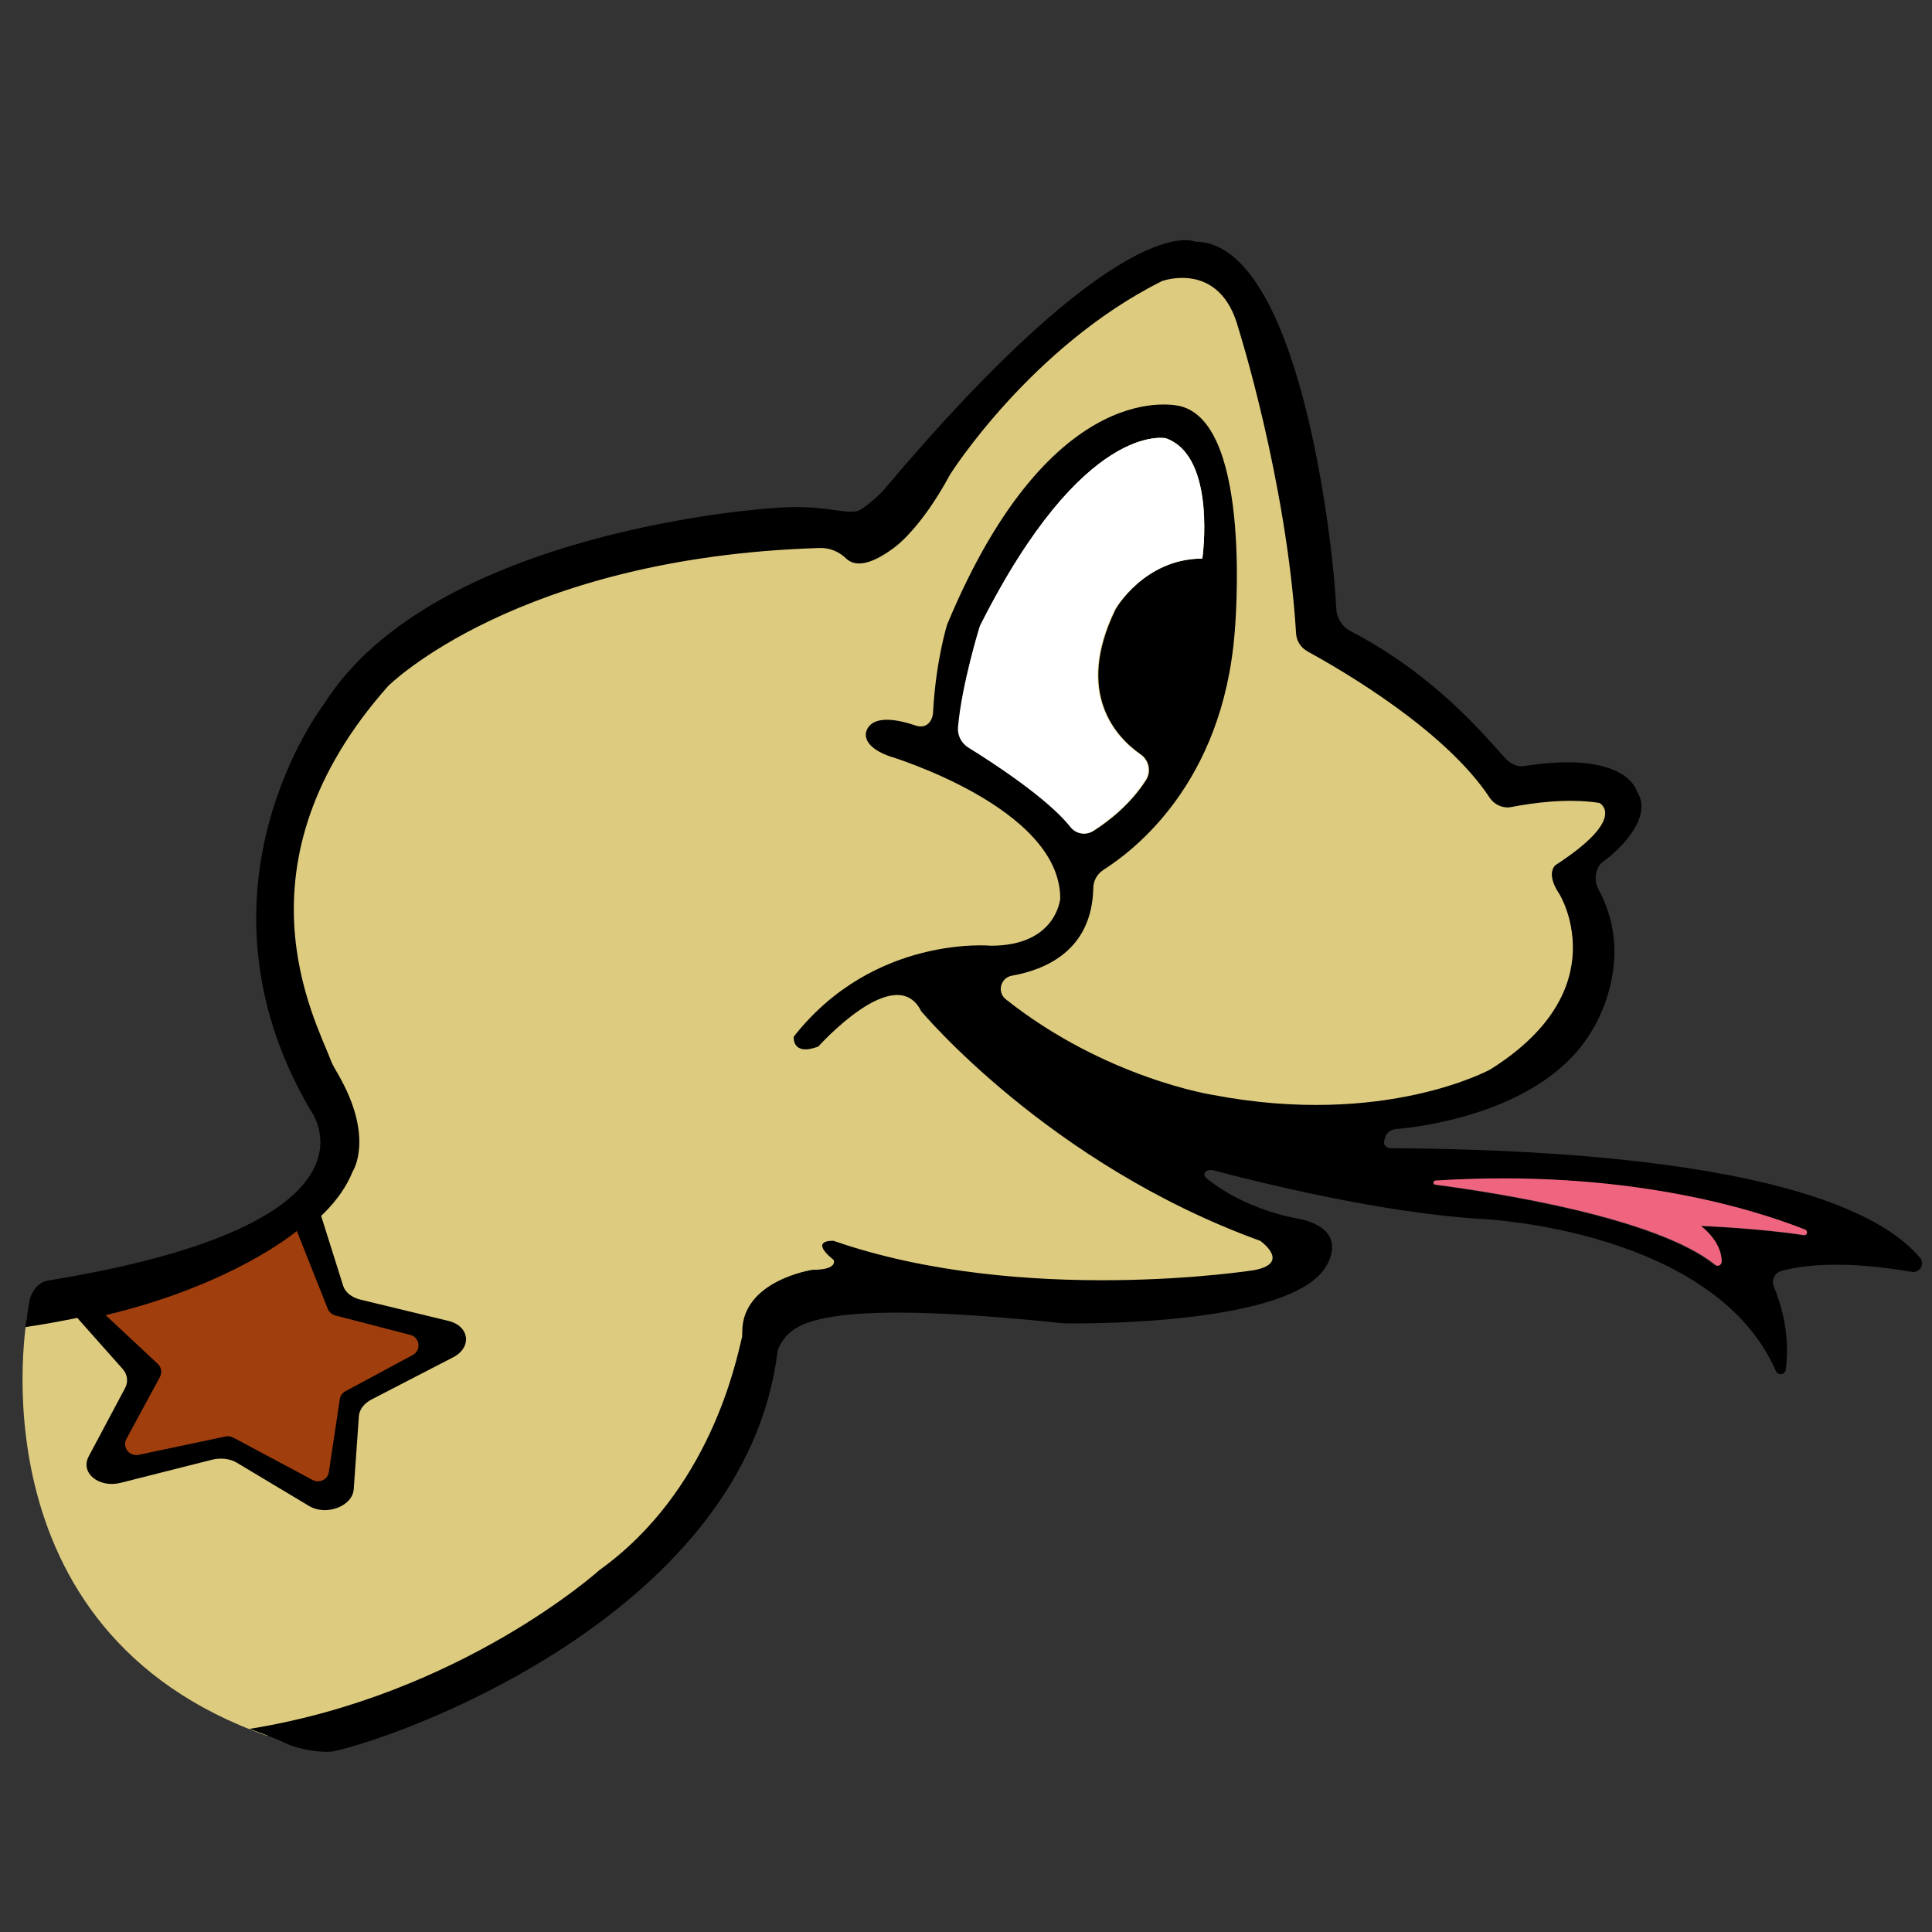 <?xml version="1.0" encoding="utf-8"?>
<!-- Generator: Adobe Illustrator 27.4.0, SVG Export Plug-In . SVG Version: 6.00 Build 0)  -->
<svg version="1.1" id="Layer_1" xmlns="http://www.w3.org/2000/svg" xmlns:xlink="http://www.w3.org/1999/xlink" x="0px" y="0px"
	 viewBox="0 0 566.9 566.9" style="enable-background:new 0 0 566.9 566.9;" xml:space="preserve">
<rect x="0" y="0" width="566.9" height="566.9" fill="#333333" stroke="none"/>
<style type="text/css">
	.st0{fill:#DDCB7F;}
	.st1{fill:#EF657F;}
	.st2{fill:#FFFFFF;}
	.st3{fill:#A03E0D;}
</style>
<path class="st0" d="M8,386.1c0,0-17.3,92.4,70.3,123.2c0,0,22-4.4,64.7-23.7c0,0,71-31.5,75.5-99.2c0,0,12.2-14.2,41.6-13.2
	c0,0,107.7,15.2,115.8-5.1c0,0,2.1-3.6-14.7-8.9c0,0-26.9-13.4-20.8-28.7l57.9-4.1c0,0,83.3-7.1,58.9-68c3-3.2,21.6-17.2,15.7-24.9
	c0,0-20.8-4.6-34.5,0c0,0-27.2-33.9-57-46.2c0,0-4.3-119.1-41.9-109.3c0,0-20.4-0.4-83.3,77.8c0,0-110.7-4.1-154.4,51.8
	c0,0-35.5,50.8-7.1,112.7c0,0,22,27.2-24.7,46.5C69.9,366.8,18.4,376.9,8,386.1z"/>
<g>
	<g id="XMLID_00000059992578142972034780000014958729278084566424_">
		<g>
			<path d="M563.4,369.1c1.5,1.8-0.1,4.5-2.4,4.1c-20.9-3.6-32.7-1.8-38.2-0.3c-2,0.5-3.1,2.7-2.3,4.6c4.3,10.5,4.2,19.2,3.5,24.4
				c-0.2,1.5-2.3,1.8-2.9,0.4c-18.2-41.6-86-44.6-86-44.6c-29.1-1.7-64.7-10.5-79.1-14.3c-2-0.5-3.6,1.1-1.9,2.4
				c11.6,9.4,26.4,11.7,26.4,11.7c16,3,8.7,13.9,8.7,13.9c-10.3,18.3-77.1,16.9-77.1,16.9c-73.4-7.7-79.6,0.5-83,6
				c-0.5,0.8-0.9,1.7-1,2.7c-9.6,74.9-106.4,111.4-129.8,116.8c-3.4,0.8-11.1-0.6-14.3-2.2c-4-1.9-8.6-3.5-10.8-4.3
				c62.2-10,102.7-46.6,102.7-46.6c32.5-23.3,40.1-61.4,41.7-67.8c0.2-0.7,0.2-1.4,0.2-2c-0.1-15.2,20.6-18.3,20.6-18.3
				c7.7,0,6.2-2.9,6.2-2.9c-7.5-6.1,0-5.6,0-5.6c55.7,19.3,123.4,8.6,123.4,8.6c11-2.1,1.8-8.6,1.8-8.6
				c-62.1-22.5-99.5-67.4-99.5-67.4c-7.5-15-30.2,10.4-30.2,10.4c-7.8,2.9-7.2-2.9-7.2-2.9c23.5-30,57.9-26.7,57.9-26.7
				c19.3,0,20.3-13.9,20.3-13.9c0-26.8-50.4-41.8-50.4-41.8c-8.6-3.2-6.4-7.5-6.4-7.5c1.9-4.6,9.1-3.2,14.4-1.4c2.9,1,5-1,5.1-4.1
				c0.8-14.9,4.1-25.5,4.1-25.5c31-74.6,68.5-64.1,68.5-64.1c21.4,5.4,15.9,66.2,15.9,66.2c-3.5,44.8-30,64.4-38.6,69.9
				c-1.8,1.2-2.9,3.2-2.9,5.3c-0.4,18.5-14.3,24-23.9,25.7c-3.3,0.6-4.4,4.8-1.8,6.9c29.4,23.3,60.9,28.1,60.9,28.1
				c50.3,9.6,81.3-7.5,81.3-7.5c37.5-23.5,20.3-51.4,20.3-51.4c-4.3-6.4-1.1-8.6-1.1-8.6c21.4-13.9,12.8-18.2,12.8-18.2
				c-9.6-1.5-20.1,0.1-25.8,1.2c-2.4,0.5-4.9-0.6-6.3-2.6c-13.2-20.1-43.8-37.7-53.6-43.1c-1.9-1.1-3.2-3-3.3-5.3
				c-2.8-44.9-16.9-89.4-16.9-89.4c-5.4-20.3-22.5-13.9-22.5-13.9c-38.5,19.3-62.1,56.7-62.1,56.7c-8.6,16-16.3,21.4-16.3,21.4
				c-8.1,6.1-12.1,5.2-14.1,3.4c-2.1-2.1-4.9-3.3-7.9-3.2c-88.8,2.7-126.6,40.5-126.6,40.5C67.4,253.7,92.5,299,97.1,311.2
				c0.5,1.4,1.4,2.7,2.1,4c10.8,18.7,4.3,28.5,4.3,28.5c-13.9,34.8-96.1,45.7-96.1,45.7c0.4-2.5,0.9-5.2,1.2-7.4
				c0.4-2.7,2.5-5.7,5.2-6.2C117.4,359,91,325.6,91,325.6C53.2,260.8,95,206.7,95,206.7c32.3-51.5,131.7-57.6,131.7-57.6
				c14.8-1.3,21.4,2,25,0.8c1.7-0.5,6.3-4.6,7.5-6c70.4-83.6,91.4-73,91.4-73c30.4,0,40.5,86.9,41.5,107.6c0.1,2.9,1.8,5.5,4.4,6.8
				c24.9,13,39.4,30.9,45.2,37.2c1.4,1.5,3.4,2.6,5.4,2.3c30.4-4.8,33.2,7.4,33.2,7.4c4.7,7-3.9,16.3-10.1,20.8
				c-2.2,1.6-2.5,5.6-1.2,7.9c11.5,20.9-1.7,41.2-1.7,41.2c-13.7,23.9-49.4,28.5-57.7,29.2c-1.3,0.1-2.5,0.9-3,2
				c-0.1,0.2-0.1,0.2-0.5,1.7c-0.2,1,0.9,1.9,1.9,1.9C527,337.7,555,359.1,563.4,369.1z M529.2,362.5c1,0.2,1.4-1.3,0.4-1.6
				c-15.1-6-53-18-108.6-14.4c-0.7,0.1-0.8,1.1,0,1.2c17,2.2,64.7,9.5,82.1,23.5c0.8,0.6,2,0.1,1.9-0.9c-0.1-2.4-1.1-6.5-6.1-10.5
				C499,359.7,516.4,360.5,529.2,362.5z M352.8,163.9c0,0,4.3-30-10.7-35.3c0,0-24.2-5.4-54.4,55.1c0,0-5.4,16.9-6.4,29.7
				c-0.2,2.4,1,4.7,3.1,6c7,4.3,23.4,15,29.9,23.3c1.6,2,4.4,2.5,6.6,1.1c4.3-2.7,10.8-7.7,15.4-14.9c1.6-2.5,0.9-5.8-1.5-7.5
				c-7.1-4.9-19.5-17.8-7.5-42.5C327.2,178.9,335.7,163.9,352.8,163.9z"/>
			<path class="st1" d="M529.7,360.8c0.9,0.4,0.6,1.8-0.4,1.6c-12.8-2-30.2-2.7-30.2-2.7c5,4,6.1,8,6.1,10.5c0,1-1.2,1.6-1.9,0.9
				c-17.4-14-65.2-21.3-82.1-23.5c-0.7-0.1-0.7-1.1,0-1.2C476.7,342.9,514.6,354.8,529.7,360.8z"/>
			<path class="st2" d="M342.1,128.6c15,5.4,10.7,35.3,10.7,35.3c-17.1,0-25.7,15-25.7,15c-12,24.7,0.4,37.6,7.5,42.5
				c2.4,1.7,3.1,5,1.5,7.5c-4.6,7.2-11.1,12.1-15.4,14.9c-2.2,1.4-5,0.9-6.6-1.1c-6.5-8.3-22.9-19-29.9-23.3c-2.1-1.3-3.3-3.6-3.1-6
				c1.1-12.7,6.4-29.7,6.4-29.7C317.9,123.2,342.1,128.6,342.1,128.6z"/>
		</g>
		<g>
		</g>
	</g>
</g>
<path d="M131.6,387.6l-26-6.3c-2.4-0.6-4.3-2.1-4.9-4L94.3,357c-1.5-4.8-9.8-0.7-13.9,3.4l-17.6,12.3c-1.7,1.6-4.2,2.6-6.8,2.6
	L28.2,379c-6.6-0.1-10.9,1.6-7.3,5.7l15.1,17c1.4,1.6,1.7,3.7,0.7,5.6L26,427.4c-2.5,4.8,3,9.3,9.4,7.7l26.9-6.8
	c2.5-0.6,5.2-0.3,7.2,0.9l21.2,12.7c5,3,12.8,0.1,13.1-5l1.5-21.3c0.1-2,1.6-3.9,3.8-5l23.8-12.3
	C138.6,395.4,137.8,389.1,131.6,387.6z"/>
<path class="st3" d="M87.1,361.2c0,0-18.4,15.7-56.1,24.7l15.3,14.3c1.1,1,1.3,2.6,0.6,3.9l-9.8,18.1c-1.3,2.4,0.8,5.2,3.5,4.7
	l25.6-5.4c0.7-0.2,1.5,0,2.2,0.3l23.4,12.5c2,1,4.4-0.2,4.7-2.4l3.2-21.3c0.1-1,0.8-1.9,1.7-2.4l19.7-10.6c2.6-1.4,2.1-5.2-0.7-5.9
	L98.4,386c-1-0.3-1.8-1-2.2-1.9L87.1,361.2z"/>
</svg>
